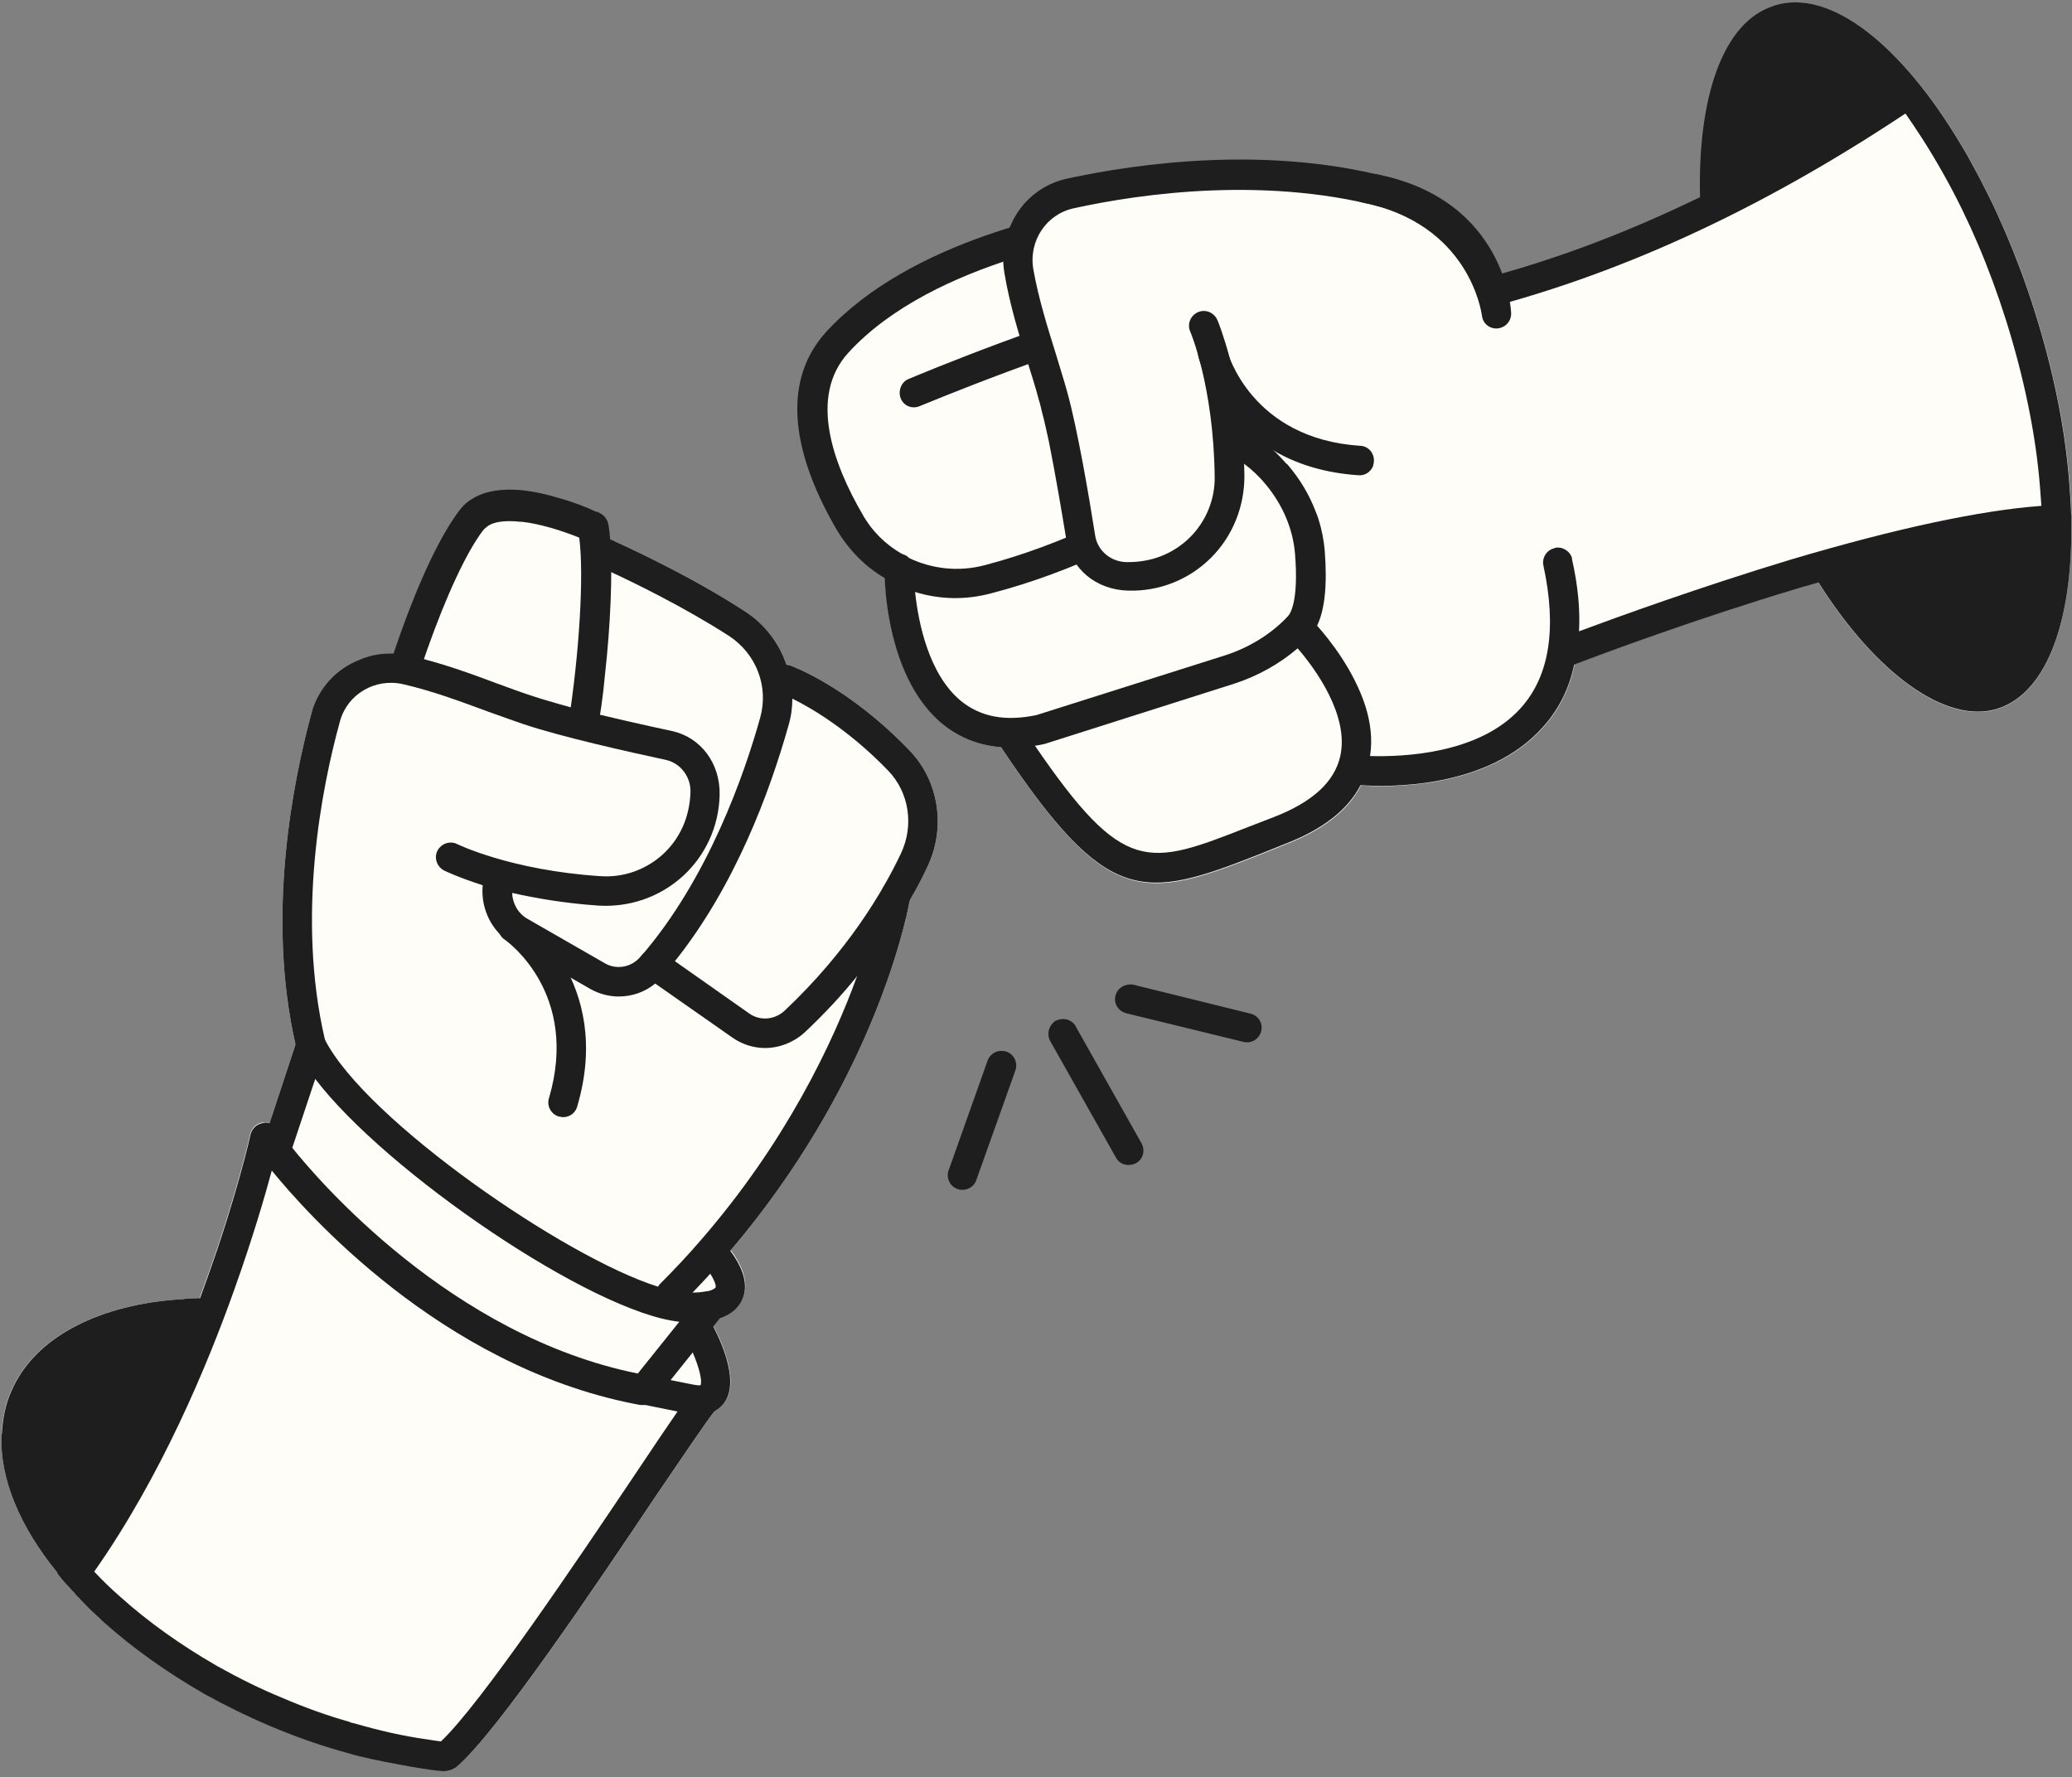 <svg width="246" height="211" viewBox="0 0 246 211" fill="none" xmlns="http://www.w3.org/2000/svg">
<rect x="0" y="0" width="246" height="211" fill="#808080" stroke="none"/>
<g clip-path="url(#clip0_4750_4818)">
<path d="M86.732 148.463C103.19 129.105 107.419 110.166 108.013 106.881C108.886 105.414 109.585 104.051 110.144 102.828C112.311 98.215 111.472 92.694 107.978 89.095C100.71 81.513 94.07 79.101 93.791 78.997C93.651 78.997 93.511 78.927 93.371 78.927C92.533 76.411 90.856 74.139 88.479 72.602C82.155 68.479 74.957 65.159 73.035 64.285C68.806 63.796 69.016 61.805 66.116 60.547C62.761 58.31 62.097 62.643 59.162 59.533C56.227 56.353 48.924 73.301 48.644 77.843C45.919 78.892 37.812 81.652 36.973 84.692C34.772 92.834 31.592 108.698 35.086 124.003L32.011 133.333C31.697 133.228 31.382 133.193 31.033 133.298C30.369 133.438 29.88 133.962 29.705 134.626C29.705 134.696 28.063 141.999 24.534 151.783C24.254 152.552 23.974 153.321 23.695 154.124H23.59C23.206 154.124 22.821 154.159 22.472 154.159C22.227 154.159 22.018 154.159 21.808 154.229C16.741 154.509 12.303 155.662 8.809 157.514C5.35 159.331 2.694 161.917 1.296 165.201C0.598 166.774 0.283 168.451 0.178 170.268C-0.066 175.509 2.345 181.24 6.817 186.726C7.132 187.076 7.411 187.425 7.691 187.774C7.936 188.019 8.11 188.229 8.355 188.473C8.495 188.683 8.704 188.893 8.914 189.067C9.019 189.242 9.194 189.417 9.368 189.591C9.613 189.871 9.857 190.151 10.137 190.395C10.696 190.989 11.29 191.548 11.919 192.107C12.094 192.317 12.234 192.457 12.373 192.562C15.798 195.637 19.781 198.467 24.254 201.053C26.735 202.416 29.321 203.708 32.046 204.862C34.772 206.015 37.567 207.028 40.258 207.797C40.328 207.797 41.236 208.076 41.236 208.076C43.123 208.635 45.22 209.055 47.247 209.404C48.225 209.614 49.203 209.789 50.182 209.928C50.95 210.068 51.754 210.173 52.523 210.243H52.698C52.698 210.243 52.977 210.243 53.117 210.208C53.362 210.138 53.641 210.103 53.921 209.928C54.06 209.858 54.2 209.789 54.305 209.684C59.092 205.56 70.624 188.438 78.206 177.117C81.211 172.714 84.181 168.311 84.845 167.542L84.915 167.472C85.439 167.193 85.789 166.844 86.033 166.494C87.711 164.153 85.999 159.925 84.706 157.409L85.509 156.396C86.662 156.011 87.676 155.312 88.2 154.089C89.073 152.063 87.781 149.791 86.767 148.429L86.732 148.463Z" fill="#FFFDF7"/>
<path d="M0.178 170.267C-0.066 175.509 2.345 181.239 6.817 186.725C7.062 187.11 7.376 187.459 7.656 187.809C7.901 188.053 8.075 188.263 8.32 188.508C8.495 188.682 8.669 188.892 8.879 189.102C8.984 189.276 9.159 189.451 9.333 189.626C9.578 189.835 9.857 190.15 10.102 190.429C10.661 191.023 11.255 191.583 11.884 192.142C12.059 192.351 12.199 192.491 12.338 192.596C15.763 195.671 19.746 198.501 24.219 201.087C26.7 202.45 29.286 203.743 32.011 204.896C34.737 206.049 37.532 207.062 40.223 207.831C40.293 207.831 41.201 208.111 41.201 208.111C43.088 208.67 45.185 209.089 47.212 209.438C48.4 209.648 49.553 209.858 50.636 209.998L51.894 208.425C51.405 208.39 50.916 208.32 50.391 208.215C47.491 207.796 44.521 207.132 41.516 206.259C41.516 206.259 41.271 206.189 41.166 206.119C41.062 206.119 41.027 206.119 40.957 206.049C38.266 205.28 35.471 204.267 32.745 203.114C30.02 201.961 27.434 200.668 24.953 199.305C20.48 196.719 16.497 193.889 13.072 190.814C11.57 189.486 10.207 188.088 8.949 186.656C16.462 176.312 21.913 164.117 25.547 154.158H25.512C24.918 154.124 24.324 154.124 23.73 154.124H23.625C23.241 154.124 22.856 154.158 22.507 154.158C22.262 154.158 22.053 154.158 21.843 154.228C16.776 154.508 12.338 155.661 8.844 157.513C5.385 159.33 2.729 161.916 1.331 165.201C0.632 166.773 0.318 168.45 0.213 170.267H0.178Z" fill="#1E1E1E"/>
<path d="M6.782 186.761C7.097 187.11 7.376 187.46 7.656 187.809C7.901 188.054 8.075 188.263 8.32 188.508C8.46 188.717 8.669 188.927 8.879 189.102C8.984 189.277 9.158 189.451 9.333 189.626C9.578 189.906 9.822 190.185 10.102 190.43C10.661 191.024 11.255 191.583 11.884 192.142C15.343 195.217 19.432 198.152 24.044 200.843C26.875 202.38 29.46 203.638 32.046 204.756C34.947 205.979 37.777 206.993 40.433 207.727C40.572 207.796 40.642 207.831 40.747 207.866C40.747 207.866 40.817 207.866 40.852 207.901C40.992 207.971 41.131 208.006 41.306 208.006C43.298 208.6 45.29 209.089 47.212 209.439C48.19 209.648 49.168 209.823 50.147 209.963C50.916 210.103 51.719 210.207 52.488 210.277H52.663C52.663 210.277 52.942 210.277 53.082 210.242C53.327 210.173 53.606 210.138 53.886 209.963C54.025 209.893 54.165 209.823 54.27 209.718C59.057 205.595 70.588 188.473 78.171 177.151C81.176 172.748 84.146 168.346 84.81 167.577L84.88 167.507C85.439 167.018 85.649 166.249 85.369 165.55C84.985 164.642 83.972 164.222 83.098 164.572C82.609 164.781 82.399 164.851 80.442 167.577C79.394 169.079 77.822 171.421 75.411 175.02C68.422 185.433 57.031 202.345 52.348 206.748C51.824 206.678 51.265 206.608 50.706 206.504C47.91 206.119 45.01 205.455 42.005 204.582H41.935C41.935 204.582 41.691 204.512 41.586 204.477C41.551 204.442 41.481 204.442 41.446 204.407C38.93 203.708 36.204 202.73 33.444 201.542C30.963 200.528 28.482 199.305 25.791 197.803C21.424 195.287 17.51 192.491 14.26 189.556C13.212 188.648 12.198 187.669 11.185 186.586C19.117 175.299 24.603 162.161 27.853 153.006C29.985 147.03 31.452 142.033 32.291 138.889C32.326 138.714 32.396 138.539 32.431 138.364C32.92 138.469 33.479 138.364 33.898 138.015C34.632 137.421 34.737 136.303 34.143 135.569L32.815 133.927C32.605 133.647 32.361 133.472 32.046 133.368C31.732 133.263 31.417 133.228 31.068 133.368C30.404 133.507 29.915 134.032 29.74 134.695C29.74 134.765 28.098 142.068 24.568 151.852C24.289 152.621 24.009 153.39 23.73 154.194C20.27 163.628 14.714 176.313 6.852 186.796C6.817 186.796 6.817 186.831 6.817 186.831L6.782 186.761Z" fill="#1E1E1E"/>
<path d="M57.31 105.1C57.1 107.301 57.904 109.537 59.511 111.075C59.931 111.494 60.385 111.844 60.874 112.123L67.758 116.072L70.064 117.4C71.112 117.994 72.301 118.308 73.454 118.308C75.026 118.308 76.564 117.784 77.787 116.771C78.066 116.526 78.346 116.246 78.59 115.967C79.115 115.373 79.639 114.744 80.128 114.115C87.291 105.135 91.379 94.058 93.616 86.126C93.93 85.077 94.07 83.994 94.07 82.946C94.105 81.548 93.861 80.185 93.371 78.927C92.533 76.411 90.855 74.14 88.479 72.603C82.154 68.479 74.956 65.16 73.034 64.286C72.755 64.181 72.58 64.076 72.545 64.076C71.672 63.692 70.623 64.111 70.239 64.985C69.855 65.859 70.274 66.907 71.147 67.291C71.147 67.291 71.637 67.501 72.475 67.885C75.131 69.108 81.246 72.078 86.557 75.503C89.807 77.634 91.275 81.513 90.261 85.182C88.409 91.821 84.111 104.261 76.144 113.486C76.074 113.556 76.005 113.591 75.97 113.661C74.921 114.849 73.174 115.163 71.811 114.36L62.621 109.083C61.503 108.454 60.839 107.231 60.804 106.008C60.734 105.519 60.804 104.995 61.014 104.506C61.363 103.597 60.944 102.584 60.035 102.234C59.162 101.885 58.149 102.304 57.764 103.213C57.52 103.807 57.38 104.471 57.31 105.1Z" fill="#1E1E1E"/>
<path d="M76.564 115.896L77.787 116.769L86.977 123.199C88.13 124.003 89.493 124.422 90.82 124.422C92.533 124.422 94.245 123.758 95.573 122.535C97.949 120.299 100.011 118.062 101.758 115.896C104.413 112.681 106.475 109.571 108.012 106.881C108.886 105.413 109.585 104.05 110.144 102.827C112.31 98.215 111.472 92.694 107.978 89.094C100.709 81.512 94.07 79.101 93.791 78.996C93.651 78.996 93.511 78.926 93.371 78.926C92.603 78.821 91.834 79.275 91.554 80.044C91.24 80.953 91.694 81.966 92.603 82.281C92.638 82.316 93.162 82.49 94.07 82.945C96.272 84.028 100.744 86.614 105.462 91.506C107.943 94.091 108.537 98.005 106.964 101.325C104.763 105.972 100.57 112.996 93.162 119.984C92.008 121.067 90.261 121.242 88.969 120.334L80.128 114.114L78.59 113.031C77.787 112.506 76.704 112.681 76.144 113.485C75.585 114.254 75.795 115.337 76.564 115.896Z" fill="#1E1E1E"/>
<path d="M78.346 154.928C78.66 155.277 79.114 155.452 79.569 155.452C80.023 155.452 80.477 155.277 80.791 154.928C81.281 154.439 81.805 153.914 82.259 153.425C82.993 152.656 83.692 151.923 84.356 151.189C85.194 150.28 85.963 149.372 86.732 148.463C103.19 129.105 107.418 110.166 108.012 106.881C108.082 106.636 108.117 106.497 108.117 106.427C108.292 105.483 107.628 104.575 106.684 104.435C105.776 104.26 104.832 104.924 104.693 105.868C104.658 105.972 103.994 109.886 101.757 115.896C98.857 123.863 93.301 135.604 83.203 147.24C81.7 148.987 80.058 150.735 78.346 152.447C78.241 152.552 78.171 152.656 78.136 152.761C77.647 153.425 77.751 154.334 78.346 154.928Z" fill="#1E1E1E"/>
<path d="M66.85 132.634C67.618 132.634 68.317 132.145 68.527 131.376C72.93 116.456 62.062 108.768 61.922 108.698C61.119 108.139 60.036 108.349 59.477 109.152C58.917 109.956 59.127 111.039 59.931 111.564C60.28 111.808 68.841 117.958 65.172 130.398C64.893 131.306 65.417 132.285 66.36 132.564C66.535 132.564 66.675 132.634 66.85 132.634Z" fill="#1E1E1E"/>
<path d="M31.103 136.058L32.011 133.333L35.086 124.003L35.261 123.514C35.47 122.85 36.065 122.361 36.798 122.326C37.497 122.256 38.161 122.64 38.476 123.269C38.476 123.339 38.545 123.374 38.58 123.444C43.472 132.983 67.059 149.302 78.136 152.761C79.534 153.215 80.687 153.46 81.63 153.46H82.259C83.028 153.46 83.587 153.355 83.972 153.285H84.076C84.775 153.111 84.95 152.866 84.95 152.866C85.055 152.621 84.81 151.992 84.356 151.259C84.041 150.769 83.657 150.245 83.203 149.791C82.504 149.092 82.539 147.974 83.203 147.31C83.902 146.646 85.02 146.646 85.684 147.31C85.858 147.52 86.278 147.939 86.732 148.533C87.745 149.896 89.038 152.167 88.165 154.194C87.641 155.417 86.627 156.116 85.474 156.5L84.67 157.513L82.224 160.588L79.569 163.908L77.787 166.144C77.437 166.564 76.948 166.808 76.424 166.808C76.319 166.808 76.214 166.808 76.109 166.808H76.039L75.306 166.669C52.278 162.126 36.239 143.851 32.256 138.959C31.732 138.295 31.417 137.875 31.347 137.771C30.998 137.316 30.928 136.722 31.103 136.163V136.093V136.058ZM75.725 163.069L80.652 156.919C70.379 155.836 45.883 139.203 37.427 128.091L34.702 136.268C37.777 140.112 53.571 158.597 75.725 163.069Z" fill="#1E1E1E"/>
<path d="M74.712 164.642C74.886 163.698 75.83 163.104 76.773 163.279L79.569 163.838L82.189 164.362C82.853 164.502 83.133 164.467 83.168 164.467C83.412 163.943 82.993 162.301 82.224 160.519C81.91 159.715 81.491 158.911 81.071 158.142C80.582 157.304 80.897 156.256 81.7 155.766C82.539 155.277 83.622 155.557 84.111 156.395C84.286 156.675 84.461 157.024 84.67 157.444C85.963 159.96 87.675 164.188 85.998 166.529C85.754 166.878 85.404 167.228 84.88 167.507C84.391 167.787 83.762 167.962 82.923 167.962C82.504 167.962 82.015 167.892 81.491 167.787L80.442 167.577L76.109 166.704H76.04C75.131 166.459 74.502 165.585 74.712 164.642Z" fill="#1E1E1E"/>
<path d="M69.086 90.633C68.247 90.039 67.094 90.284 66.535 91.122L66.465 91.192C66.78 89.655 67.129 87.977 67.409 86.16C67.409 86.02 67.444 85.846 67.478 85.706C67.478 85.671 67.478 85.671 67.548 85.636C68.771 77.879 69.4 68.339 68.806 63.832C66.745 62.993 64.159 62.189 61.992 61.945C61.922 61.945 61.853 61.945 61.783 61.945C59.861 61.735 58.254 61.945 57.555 62.783C57.764 62.504 57.939 62.224 57.974 61.84C57.974 61.595 57.974 61.42 57.974 61.246C57.869 60.827 57.624 60.442 57.31 60.197C57.065 59.953 56.751 59.603 56.227 59.219C57.729 58.311 59.686 58.101 61.678 58.241C63.32 58.38 64.963 58.765 66.465 59.219C68.317 59.743 69.889 60.372 70.798 60.827C70.903 60.827 71.008 60.827 71.112 60.896C71.147 60.896 71.147 60.966 71.182 60.966C71.707 61.176 72.126 61.665 72.231 62.259C72.335 62.783 72.405 63.517 72.475 64.426C72.72 68.025 72.51 74.07 71.811 80.255C71.707 81.443 71.567 82.666 71.392 83.854C71.357 84.168 71.287 84.448 71.252 84.763C71.078 85.986 70.903 87.243 70.693 88.397C70.484 89.445 70.309 90.458 70.064 91.402C69.4 90.982 69.051 90.738 69.051 90.703L69.086 90.633ZM50.321 104.366C47.98 104.645 45.674 103.876 44.032 102.129C43.927 102.024 43.892 101.955 43.787 101.885C42.913 100.906 42.319 99.718 42.11 98.495C41.935 97.622 41.9 96.748 42.04 95.84C43.752 85.217 48.993 68.968 53.676 61.84C54.025 61.316 54.375 60.792 54.724 60.372C55.144 59.848 55.668 59.429 56.192 59.149C57.694 58.241 59.651 58.031 61.643 58.171C63.285 58.311 64.928 58.695 66.43 59.149C68.282 59.673 69.855 60.302 70.763 60.757C70.868 60.757 70.973 60.757 71.078 60.827C71.112 60.827 71.112 60.896 71.147 60.896C71.672 61.106 72.091 61.595 72.196 62.189C72.301 62.713 72.371 63.447 72.44 64.356C72.685 67.955 72.475 74 71.776 80.185C71.672 81.373 71.532 82.596 71.357 83.784C71.322 84.099 71.252 84.378 71.217 84.693C71.043 85.916 70.868 87.174 70.658 88.327C70.449 89.375 70.274 90.388 70.029 91.332C69.715 92.695 69.4 93.987 69.051 95.106C69.016 95.246 68.981 95.315 68.946 95.385C68.142 97.726 67.269 99.439 66.255 100.207C65.976 100.417 65.487 100.801 64.403 101.256C62.447 102.094 58.498 103.317 50.252 104.366H50.321ZM65.626 94.267C65.836 93.638 66.046 92.834 66.255 91.996C66.255 91.786 66.36 91.611 66.43 91.402C66.43 91.332 66.43 91.262 66.43 91.192C66.745 89.655 67.094 87.977 67.374 86.16C67.374 86.02 67.409 85.846 67.444 85.706C67.444 85.671 67.444 85.671 67.513 85.636C68.736 77.879 69.365 68.339 68.771 63.832C66.71 62.993 64.124 62.189 61.957 61.945C61.888 61.945 61.818 61.945 61.748 61.945C59.826 61.735 58.218 61.945 57.52 62.783C57.52 62.818 57.45 62.853 57.415 62.888C53.396 68.025 47.491 84.588 45.604 96.503C45.499 96.958 45.534 97.412 45.604 97.866C45.744 98.565 46.058 99.159 46.583 99.683C47.386 100.522 48.574 100.976 49.762 100.801C60.35 99.439 63.215 97.936 63.984 97.377C64.403 97.062 64.823 96.294 65.207 95.21C65.312 94.966 65.382 94.686 65.522 94.372L65.626 94.267Z" fill="#1E1E1E"/>
<path d="M80.687 89.13L83.273 91.331V97.132L81.246 101.674L75.83 105.274L59.197 104.4L49.483 106.392L37.532 100.731L38.161 91.122L41.236 80.499L48.469 78.927L56.227 81.268L72.615 87.208L80.687 89.13Z" fill="#FFFDF7"/>
<path d="M35.086 124.003C35.086 124.003 35.156 124.318 35.191 124.457C35.401 125.261 36.1 125.82 36.903 125.82C37.043 125.82 37.183 125.785 37.323 125.75C38.266 125.541 38.825 124.597 38.615 123.654C38.615 123.584 38.581 123.514 38.581 123.444C35.156 108.803 38.196 93.463 40.363 85.636C41.236 82.421 44.521 80.464 47.875 81.233C51.37 82.037 54.724 83.294 57.939 84.483C59.442 85.007 60.839 85.531 62.202 85.985C66.535 87.453 74.642 89.27 79.045 90.213C80.792 90.598 82.015 92.205 81.98 94.022C81.875 97.097 80.687 99.613 78.66 101.465C76.634 103.282 73.978 104.225 71.217 104.016C60.63 103.317 54.34 100.242 54.27 100.207C53.431 99.788 52.383 100.137 51.929 101.011C51.51 101.849 51.859 102.898 52.733 103.352C52.872 103.422 54.48 104.19 57.31 105.099C58.323 105.379 59.477 105.693 60.804 106.007C63.565 106.636 66.989 107.23 70.973 107.51C74.677 107.755 78.276 106.532 81.036 104.051C83.762 101.57 85.334 98.145 85.439 94.441C85.544 90.598 83.168 87.523 79.778 86.789C76.843 86.16 72.266 85.146 68.317 84.133C67.094 83.784 65.906 83.469 64.893 83.155C64.334 82.98 63.809 82.84 63.32 82.665C61.992 82.246 60.595 81.722 59.162 81.198C55.982 80.01 52.383 78.682 48.644 77.843C47.84 77.669 47.037 77.564 46.268 77.599C45.01 77.599 43.822 77.843 42.704 78.332C39.978 79.381 37.812 81.652 36.973 84.692C34.772 92.834 31.592 108.698 35.086 124.003Z" fill="#1E1E1E"/>
<path d="M245.898 61.106C246.247 73.196 243.207 82.247 237.162 84.169C231.117 86.09 222.765 80.045 215.917 69.213C215.917 69.213 215.917 69.213 215.847 69.143C215.113 69.388 214.344 69.562 213.575 69.807C201.171 73.511 189.989 77.704 186.949 78.857C186.355 81.792 185.062 84.343 183.14 86.44C176.641 93.638 165.109 93.498 161.58 93.254C160.078 96.224 157.037 98.565 152.565 100.277L149.525 101.5C135.687 106.951 131.529 107.615 119.089 89.096C119.019 88.956 118.949 88.851 118.88 88.711C116.259 88.501 113.953 87.593 111.961 85.986C106.16 81.233 105.182 71.939 105.077 68.654C102.806 67.291 100.884 65.334 99.416 62.853C93.686 52.964 93.301 44.927 98.193 39.511C103.784 33.431 112.031 29.622 119.474 27.281C120.732 26.897 122.619 25.15 124.785 23.612C134.329 18.945 163.26 20.111 169.792 24.905C174.125 28.085 178.667 30.776 177.304 34.165C186.774 31.894 192.365 28.05 201.939 23.368C201.66 11.417 204.7 2.576 210.71 0.689C217.349 -1.407 225.84 5.407 232.899 17.288C233.353 18.021 233.773 18.755 234.192 19.559C236.987 24.591 239.538 30.461 241.565 36.856C243.801 43.914 245.199 50.798 245.688 57.053C245.793 58.45 245.898 59.813 245.933 61.106H245.898Z" fill="#FFFDF7"/>
<path d="M210.676 0.655C217.315 -1.442 225.806 5.372 232.864 17.253C233.319 17.987 233.738 18.72 234.157 19.524C236.953 24.556 239.504 30.426 241.53 36.821C243.767 43.879 245.164 50.763 245.654 57.018C245.758 58.416 245.863 59.779 245.898 61.071C246.248 73.162 243.208 82.212 237.162 84.134C231.117 86.056 222.766 80.011 215.917 69.178C215.917 69.178 215.917 69.178 215.847 69.108C215.533 68.619 215.218 68.06 214.904 67.571C220.04 66.103 225.317 64.671 230.349 63.622C235.345 62.539 240.063 61.805 244.046 61.666C244.046 60.338 243.941 58.975 243.802 57.612C243.277 51.357 241.915 44.474 239.678 37.415C237.652 31.02 235.136 25.15 232.305 20.118C229.335 14.772 226.679 11.312 226.435 11.208C218.712 16.414 210.536 21.166 201.94 25.29C201.94 24.626 201.87 23.997 201.835 23.368C201.555 11.417 204.595 2.577 210.606 0.69L210.676 0.655Z" fill="#1E1E1E"/>
<path d="M227.133 9.564C228.776 10.228 233.807 19.139 233.877 19.243C236.812 24.555 239.328 30.46 241.39 36.89C243.591 43.878 245.059 51.007 245.618 57.471C245.723 58.904 245.828 60.337 245.863 61.699C245.863 62.643 245.129 63.411 244.185 63.447C237.546 63.726 228.042 65.648 215.916 69.142C215.183 69.387 214.414 69.561 213.645 69.806C201.24 73.51 190.059 77.703 187.019 78.856C186.494 79.066 186.25 79.171 186.215 79.171C185.306 79.52 184.328 79.066 183.944 78.157C183.559 77.214 184.048 76.271 184.957 75.886C184.957 75.886 185.935 75.502 187.578 74.908C192.085 73.231 201.939 69.666 212.667 66.417C225.176 62.713 235.17 60.581 242.368 60.057C242.298 59.288 242.264 58.52 242.194 57.751C241.704 51.531 240.272 44.682 238.14 37.938C236.183 31.753 233.737 26.022 230.907 20.956C228.95 17.426 227.203 14.876 226.225 13.478C208.648 25.149 191.666 32.871 174.649 37.064C172.797 37.519 172.307 34.024 173.461 33.745C182.93 31.474 192.4 28.014 201.974 23.332C209.732 19.628 217.594 15.085 225.596 9.704C226.085 9.355 226.679 9.32 227.238 9.564H227.133Z" fill="#1E1E1E"/>
<path d="M155.395 73.196C155.395 73.196 155.814 73.65 156.339 74.244C157.876 75.956 160.741 79.591 162.104 83.819C162.698 85.706 162.978 87.732 162.663 89.724C162.663 89.969 162.663 90.213 162.558 90.458C162.349 91.401 162.034 92.31 161.545 93.183C160.042 96.154 157.002 98.495 152.53 100.207L149.49 101.43C135.652 106.881 131.494 107.545 119.054 89.025C118.984 88.885 118.914 88.781 118.845 88.641C118.565 87.907 118.845 87.068 119.508 86.579C120.277 86.055 121.395 86.265 121.92 87.068C122.269 87.558 122.549 88.012 122.828 88.466C133.451 103.981 136.246 102.863 148.197 98.18L151.272 96.992C155.849 95.21 158.47 92.799 159.134 89.724C160.182 84.902 156.129 79.346 154.032 76.935C153.368 76.166 152.914 75.677 152.914 75.677C152.25 74.978 152.25 73.86 152.914 73.196C153.613 72.497 154.731 72.532 155.395 73.196Z" fill="#1E1E1E"/>
<path d="M148.232 51.111L149.315 51.915C150.608 52.858 151.726 53.907 152.74 55.06C152.775 55.06 152.81 55.13 152.845 55.13C154.312 56.842 155.43 58.694 156.199 60.721C156.339 61.035 156.444 61.349 156.549 61.664C156.933 62.887 157.177 64.145 157.282 65.403C157.597 69.491 157.282 72.391 156.374 74.278C156.129 74.873 155.78 75.327 155.43 75.711C154.976 76.13 154.522 76.585 154.068 76.969C151.901 78.821 149.35 80.254 146.555 81.162L124.016 88.326C123.632 88.395 123.248 88.5 122.863 88.535C121.431 88.78 120.138 88.815 118.845 88.71C116.224 88.5 113.918 87.592 111.926 85.984C106.126 81.232 105.147 71.937 105.042 68.653C105.042 67.954 105.007 67.569 105.007 67.499C105.007 66.521 105.811 65.752 106.755 65.752C106.859 65.752 106.999 65.752 107.104 65.787C107.453 65.857 107.768 66.032 107.943 66.276C108.292 66.591 108.467 67.01 108.467 67.499C108.467 67.499 108.467 68.653 108.642 70.26C109.026 73.894 110.249 80.044 114.093 83.224C116.434 85.111 119.334 85.67 123.038 84.901L145.437 77.808C148.267 76.899 150.853 75.327 152.845 73.23C153.194 72.916 154.207 71.378 153.753 65.752C153.508 62.782 152.285 59.952 150.329 57.576C149.56 56.632 148.721 55.828 147.708 55.06C147.603 54.92 147.428 54.815 147.254 54.675L146.17 53.872C145.506 53.417 145.262 52.544 145.541 51.845C145.646 51.705 145.716 51.566 145.786 51.426C146.345 50.657 147.463 50.447 148.232 51.041V51.111Z" fill="#1E1E1E"/>
<path d="M133.8 24.031C135.477 23.787 136.561 23.717 136.77 23.682C137.364 23.647 137.958 23.891 138.308 24.381C138.517 24.66 138.657 24.975 138.657 25.289C138.727 26.267 138.028 27.106 137.05 27.176C137.05 27.176 136.7 27.211 136.071 27.246C131.424 27.805 110.842 30.845 100.744 41.852C95.922 47.094 98.997 55.2 102.386 61.036C103.539 63.098 105.182 64.67 107.069 65.753C107.348 65.928 107.628 66.103 107.907 66.242C110.633 67.535 113.743 67.92 116.853 67.116C126.217 64.67 134.429 60.372 141.173 56.458C143.06 55.34 144.563 53.733 145.471 51.846C145.576 51.706 145.646 51.566 145.716 51.427C146.03 50.658 146.275 49.854 146.449 48.981C147.009 45.975 146.24 42.935 144.353 40.594C142.745 38.637 140.369 37.834 138.063 38.323C127.336 40.629 109.41 48.142 109.2 48.212C108.327 48.596 107.278 48.212 106.929 47.268C106.614 46.465 106.964 45.346 107.872 44.997C108.606 44.683 126.287 37.275 137.329 34.898C140.928 34.13 144.597 35.388 146.904 38.183C148.092 39.651 148.965 41.223 149.49 42.901C150.188 45.067 150.293 47.338 149.874 49.609C149.734 50.343 149.559 51.112 149.245 51.811C148.861 52.964 148.336 54.047 147.638 54.991C146.415 56.843 144.807 58.345 142.885 59.464C136.351 63.237 127.545 67.885 117.691 70.436C114.581 71.274 111.471 71.169 108.571 70.261C107.313 69.842 106.09 69.282 104.937 68.584C102.666 67.221 100.744 65.264 99.276 62.783C93.546 52.894 93.161 44.857 98.053 39.441C108.012 28.574 126.462 24.975 133.66 23.961L133.8 24.031Z" fill="#1E1E1E"/>
<path d="M184.573 65.054C185.447 64.844 186.355 65.369 186.635 66.242C186.635 66.242 186.635 66.347 186.635 66.382C187.334 69.457 187.613 72.357 187.473 74.908C187.438 76.271 187.264 77.564 186.914 78.822C186.32 81.757 185.027 84.308 183.105 86.404C176.606 93.603 165.075 93.463 161.546 93.218C160.986 93.183 160.602 93.148 160.532 93.148C159.589 93.009 158.89 92.17 158.995 91.192C159.099 90.248 159.973 89.549 160.917 89.654C160.917 89.654 161.615 89.724 162.629 89.759C166.403 89.864 175.558 89.584 180.52 84.098C183.979 80.289 184.853 74.594 183.245 67.151C183.036 66.242 183.63 65.264 184.573 65.089V65.054Z" fill="#1E1E1E"/>
<path d="M174.125 47.442C174.125 47.442 180.1 35.003 173.95 29.796C167.8 24.59 164.585 19.558 142.291 20.816C119.998 22.074 120.906 31.054 120.906 31.054L123.352 41.502L128.069 64.145L131.878 67.954L137.644 68.862L145.471 62.153L146.554 49.085L174.159 47.477L174.125 47.442Z" fill="#FFFDF7"/>
<path d="M166.088 21.446C166.088 21.446 166.402 21.515 166.542 21.585C167.346 21.83 167.87 22.564 167.8 23.367C167.8 23.507 167.765 23.647 167.695 23.787C167.45 24.73 166.472 25.22 165.529 24.975C165.459 24.975 165.389 24.94 165.319 24.94C150.887 20.747 135.408 22.983 127.476 24.73C124.226 25.429 122.094 28.609 122.688 31.998C123.317 35.528 124.401 38.952 125.414 42.202C125.868 43.739 126.322 45.137 126.707 46.535C127.93 50.938 129.328 59.114 130.026 63.587C130.306 65.369 131.843 66.662 133.661 66.732C136.735 66.802 139.321 65.719 141.278 63.797C143.2 61.875 144.283 59.254 144.213 56.494C144.074 45.871 141.348 39.441 141.313 39.371C140.929 38.498 141.313 37.484 142.222 37.065C143.095 36.681 144.108 37.065 144.528 37.974C144.598 38.114 145.262 39.756 146.03 42.621C146.24 43.635 146.52 44.823 146.764 46.15C147.253 48.946 147.673 52.405 147.743 56.389C147.778 60.093 146.38 63.622 143.759 66.243C141.138 68.829 137.644 70.226 133.94 70.121C130.096 70.017 127.161 67.501 126.602 64.076C126.113 61.106 125.344 56.494 124.54 52.475C124.261 51.252 124.016 50.029 123.737 49.016C123.597 48.457 123.492 47.932 123.317 47.408C122.968 46.046 122.514 44.648 122.059 43.18C121.046 39.931 119.893 36.261 119.264 32.488C119.124 31.684 119.054 30.88 119.159 30.112C119.229 28.854 119.543 27.666 120.068 26.582C121.256 23.927 123.632 21.865 126.707 21.201C134.953 19.419 150.957 17.078 166.053 21.376L166.088 21.446Z" fill="#1E1E1E"/>
<path d="M163.048 55.27C162.768 56.004 162.069 56.493 161.3 56.423C145.786 55.41 142.326 42.551 142.291 42.376C142.047 41.433 142.606 40.489 143.549 40.245C144.493 40 145.436 40.559 145.646 41.503C145.751 41.922 148.581 52.09 161.51 52.929C162.454 52.964 163.187 53.803 163.118 54.781C163.118 54.956 163.083 55.096 163.013 55.27H163.048Z" fill="#1E1E1E"/>
<path d="M160.532 21.55C160.881 20.887 162.727 20.52 163.495 20.695C178.766 23.735 179.401 36.891 179.401 37.03C179.506 38.009 178.842 38.847 177.863 38.987C176.885 39.092 176.046 38.428 175.942 37.45C175.872 37.03 174.439 26.582 161.72 24.031C160.776 23.857 160.147 22.948 160.357 21.97C160.392 21.795 160.427 21.655 160.532 21.515V21.55Z" fill="#1E1E1E"/>
<path d="M127.72 121.872L135.513 135.709C136.002 136.583 135.722 137.631 134.884 138.085C134.045 138.54 132.962 138.295 132.508 137.457L124.68 123.584C124.226 122.745 124.541 121.697 125.344 121.173L125.659 121.068C126.428 120.824 127.301 121.103 127.72 121.837V121.872Z" fill="#1E1E1E"/>
<path d="M132.438 118.203C132.578 117.609 133.032 117.155 133.591 116.98C133.905 116.875 134.255 116.84 134.569 116.91L148.442 120.335C149.385 120.544 149.979 121.488 149.735 122.431C149.49 123.375 148.547 123.934 147.603 123.689L133.731 120.3C132.752 120.055 132.193 119.112 132.438 118.203Z" fill="#1E1E1E"/>
<path d="M112.625 138.959L117.237 125.96C117.412 125.436 117.831 125.017 118.355 124.842C118.67 124.737 119.089 124.737 119.474 124.842C120.382 125.157 120.871 126.135 120.557 127.078L115.909 140.112C115.595 141.021 114.582 141.475 113.673 141.16C112.765 140.846 112.31 139.833 112.625 138.924V138.959Z" fill="#1E1E1E"/>
</g>
<defs>
<clipPath id="clip0_4750_4818">
<rect width="245.772" height="210" fill="white" transform="translate(0.162 0.277)"/>
</clipPath>
</defs>
</svg>
